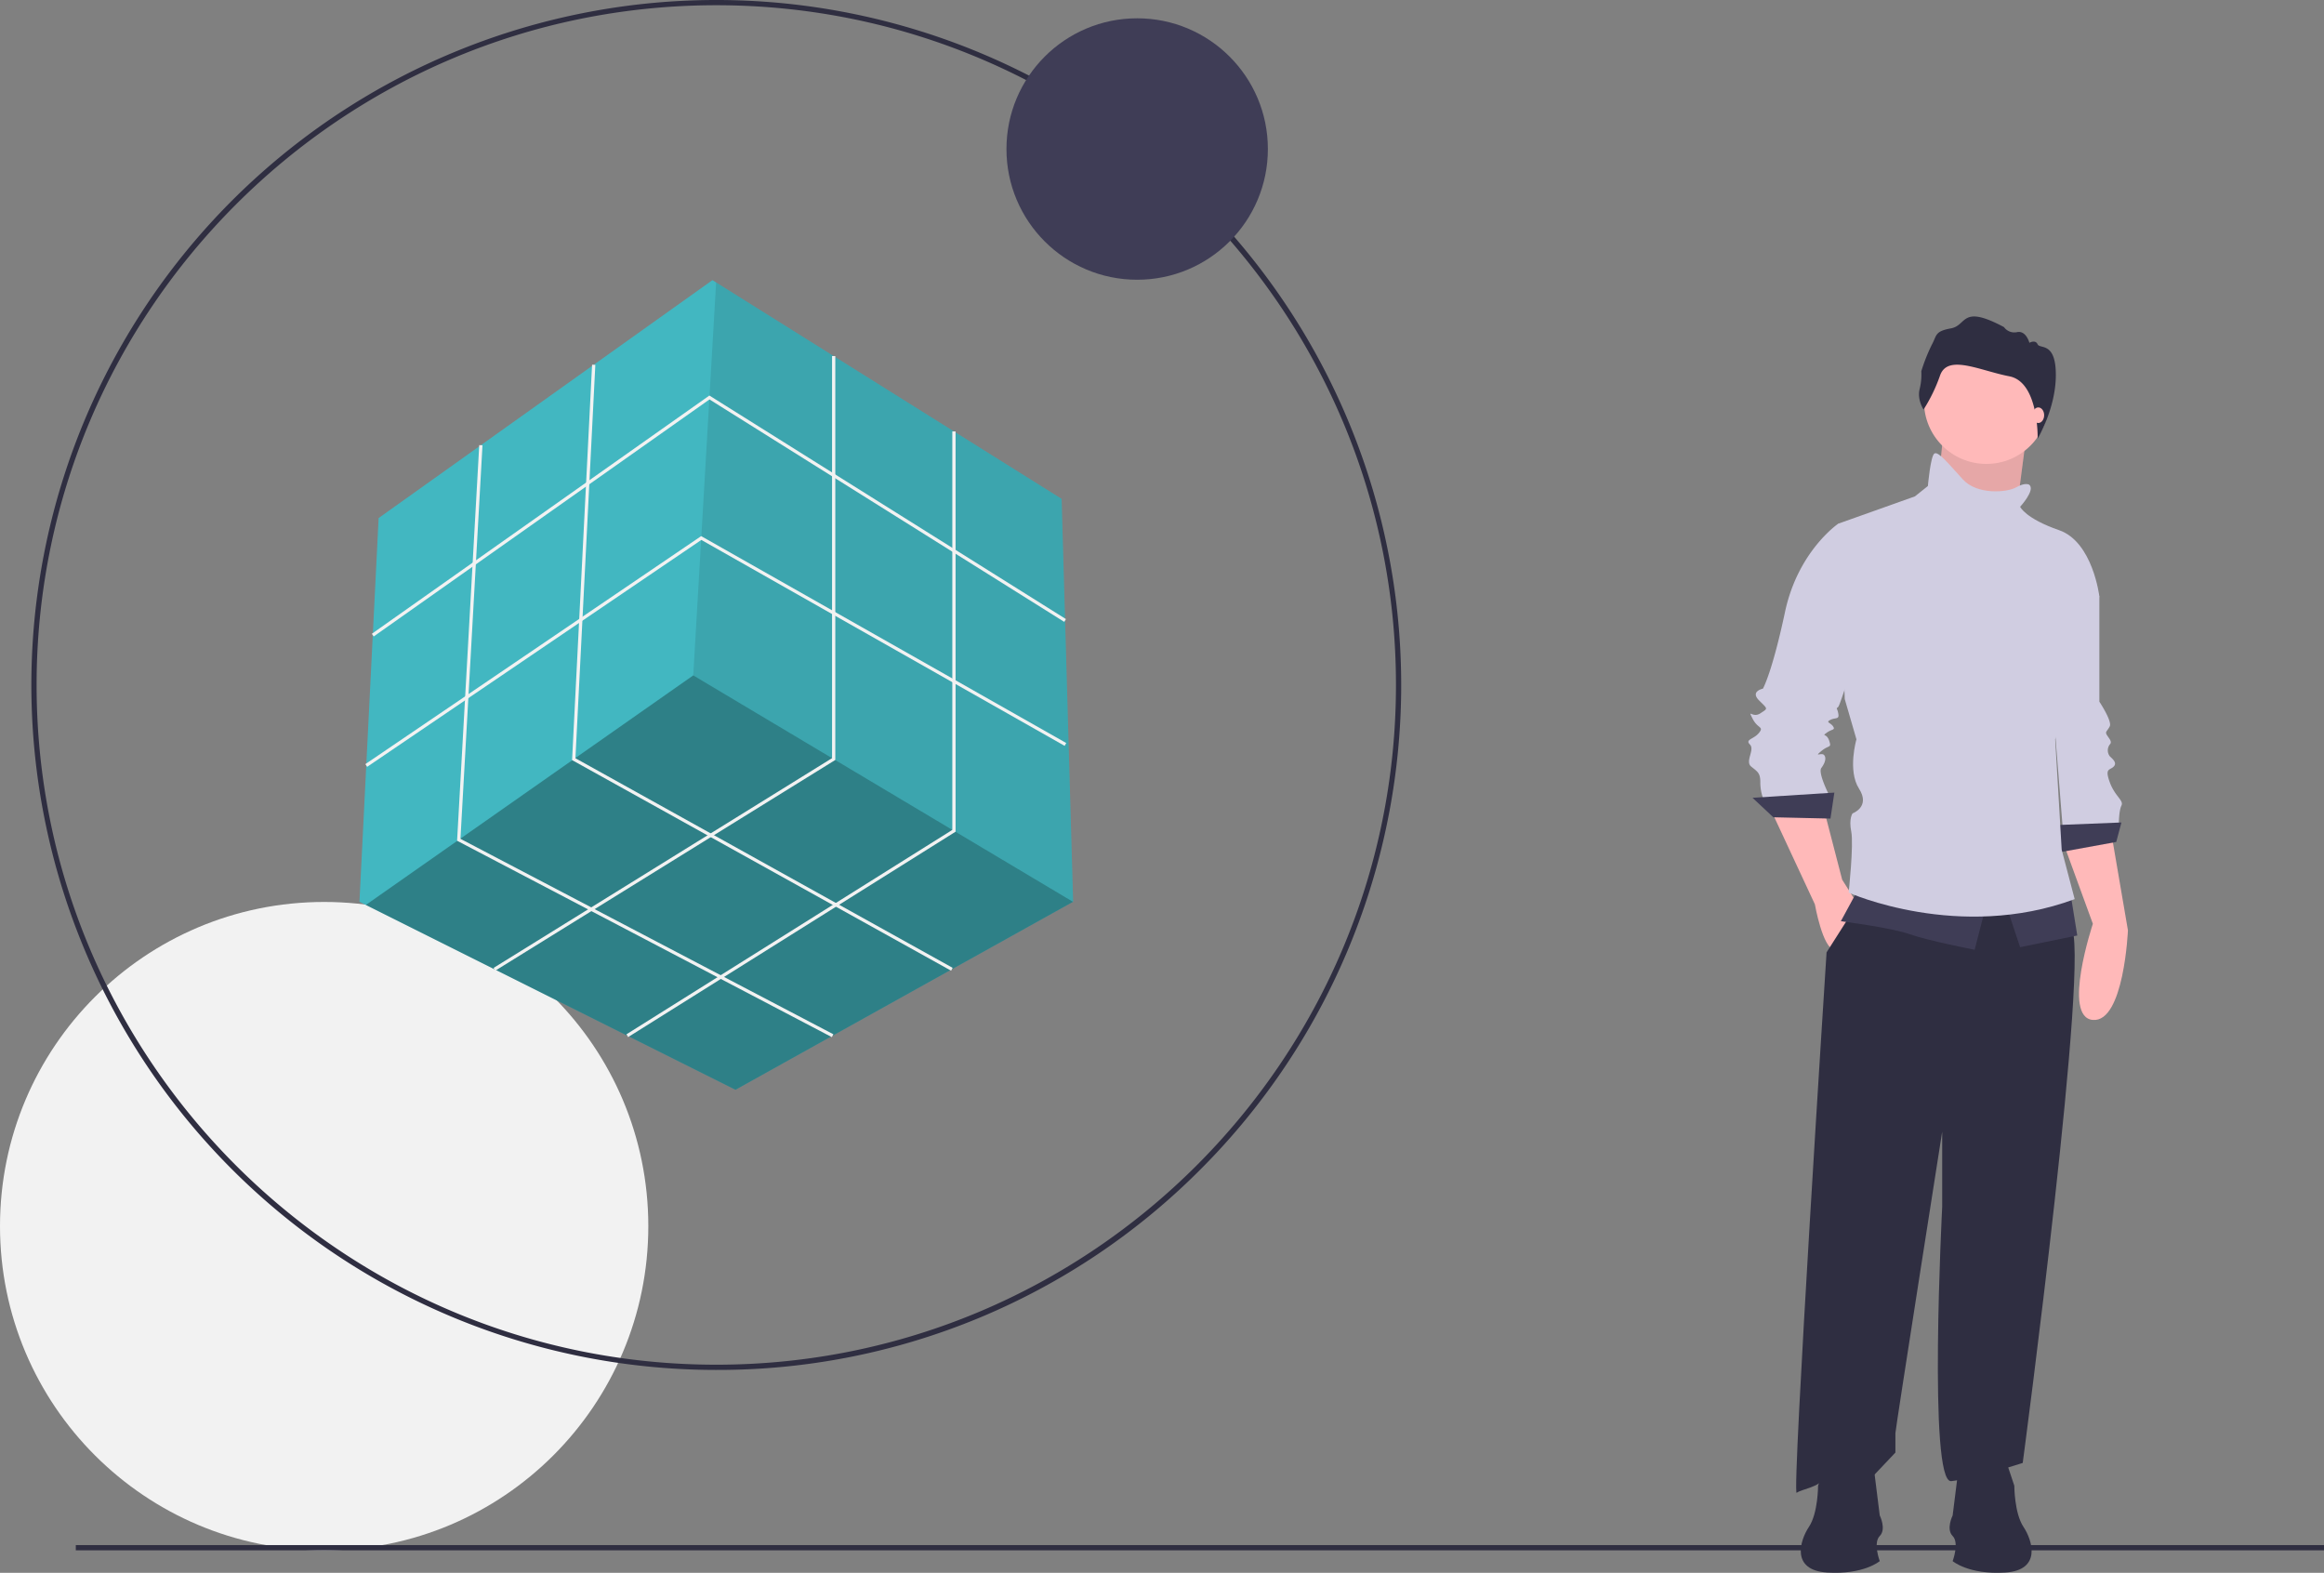 <svg data-name="Layer 1" xmlns="http://www.w3.org/2000/svg" width="996" height="674.005"><rect width="100%" height="100%" fill="#808080" stroke="none"/><circle cx="138.925" cy="525.449" r="138.925" fill="#f2f2f2"/><path d="M306.979 587.07a293.535 293.535 0 1 1 207.56-85.975 291.613 291.613 0 0 1-207.56 85.974Zm0-584.83c-160.62 0-291.294 130.674-291.294 291.294s130.674 291.294 291.294 291.294 291.293-130.674 291.293-291.294S467.598 2.241 306.98 2.241Z" fill="#2f2e41"/><path fill="#42b7c1" d="m459.908 386.443-.033.017-144.674 80.559-158.422-79.211-2.73-1.365 8.222-164.44L305.334 120.05l1.579.987 148.062 92.744 4.933 172.662z"/><path opacity=".3" d="m459.875 386.46-144.674 80.559-158.422-79.211 140.333-98.384 162.763 97.036z"/><path opacity=".1" d="m459.908 386.443-162.796-97.019 9.801-168.387 148.062 92.744 4.933 172.662z"/><path fill="#f2f2f2" d="m160.165 272.745-.804-1.138L304.021 169.5l152.813 95.809-.74 1.181-152.028-95.317-143.901 101.572z"/><path fill="#f2f2f2" d="m157.361 328.61-.782-1.152 143.926-97.715.377.214 156.081 88.46-.688 1.212-155.704-88.247-143.21 97.228z"/><path fill="#f2f2f2" d="m212.276 415.965-.734-1.184L356.595 324.9V152.594h1.393v173.082l-145.712 90.289z"/><path fill="#f2f2f2" d="m269.209 444.428-.74-1.18 139.669-87.603V184.879h1.393v171.537l-140.322 88.012z"/><path fill="#f2f2f2" d="M407.612 415.982 245.176 325.73l.023-.434 8.551-169.015 1.391.071-8.529 168.581 161.677 89.831-.677 1.218z"/><path fill="#f2f2f2" d="m356.507 444.455-160.612-84.167.025-.447 9.468-169.099 1.391.078-9.442 168.651 159.817 83.75-.647 1.234z"/><circle cx="487.357" cy="63.861" r="56.018" fill="#3f3d56"/><path fill="#2f2e41" d="M32.49 662.133H996v2.241H32.49z"/><path d="m884.137 360.814 12.805 35.074s-13.362 40.083 0 41.197 15.031-38.414 15.031-38.414l-7.237-42.31Z" fill="#ffb9b9"/><path d="m890.261 246.13 9.464 9.465v45.094s5.567 8.35 4.454 10.578-2.227 2.226-1.113 3.897 2.226 2.783 1.113 3.897a4.175 4.175 0 0 0 0 5.01c1.113 1.113 3.34 2.784 1.67 4.454s-3.897.556-1.67 6.68 6.124 7.794 5.01 10.021-1.113 7.794-1.113 7.794l-23.939 3.34-5.01-62.909Z" fill="#d0cde1"/><path fill="#3f3d56" d="m909.189 352.464-27.836 1.113 1.114 11.691 24.496-4.454 2.226-8.35z"/><path fill="#ffb9b9" d="m832.641 187.953-3.341 33.404 33.96 5.01 2.505-19.207 2.506-19.207h-35.63z"/><path opacity=".1" d="m832.641 187.953-3.341 33.404 33.96 5.01 2.505-19.207 2.506-19.207h-35.63z"/><path d="m758.875 346.897 18.929 40.64s3.34 18.928 8.35 19.485 10.022-19.485 10.022-19.485l-6.681-10.578-7.794-30.063Z" fill="#ffb9b9"/><path d="m798.402 383.64-15.588 24.496S767.783 641.4 770.01 639.73s9.464-2.227 12.248-6.68 20.041 0 20.041 0l10.021-10.578v-8.35c0-1.67 20.042-129.16 20.042-129.16v32.29s-6.124 118.581 3.897 117.468 30.62-7.794 30.62-7.794S896.385 405.352 887.477 397s-12.804-27.28-12.804-27.28Z" fill="#2f2e41"/><circle cx="851.291" cy="172.087" r="26.722" fill="#ffb9b9"/><path d="m791.722 226.645-3.897-2.227s-17.258 11.692-22.826 37.857-9.464 32.847-9.464 32.847-5.567 1.113-1.67 5.01 3.897 3.34.557 5.567-5.567-2.227-3.34 2.227 5.01 3.34 2.783 6.124-6.124 2.784-3.897 5.01-2.227 7.238.557 9.465 3.897 2.783 3.897 6.68a19.714 19.714 0 0 0 1.113 6.681h28.95s-5.568-10.578-3.897-12.804 2.226-4.454 1.113-5.568-4.454 1.114-1.113-1.67 4.453-1.113 3.34-4.454-3.34-1.67-1.114-3.34 3.897-1.113 2.784-2.783-3.34-1.67-1.113-2.784 3.897 0 3.34-2.784-1.114-1.67 0-2.783 12.804-38.97 12.804-40.084-8.907-36.187-8.907-36.187Z" fill="#d0cde1"/><path fill="#3f3d56" d="m786.155 339.659-35.074 2.227 8.908 8.351 24.496.557 1.67-11.135zM796.176 381.413l-7.238 13.361s21.712 2.784 29.506 5.567 27.836 6.681 27.836 6.681l5.01-19.485ZM859.641 387.537l6.124 18.372 24.496-5.011-2.784-17.258-27.836 3.897z"/><path d="M869.662 207.717s-1.67-1.114-5.567 1.113-16.701 3.34-22.825-3.34-10.578-12.248-12.248-11.134-2.784 13.918-2.784 13.918l-5.567 4.453-32.846 11.691 2.783 75.157 5.01 17.259s-3.896 13.361 1.114 21.155-2.783 10.578-2.783 10.578-1.67 2.227-.557 7.794-1.113 26.166-1.113 26.166 47.32 21.155 96.869 2.783l-5.568-21.155-2.783-47.321s2.783-7.794 2.227-11.135 16.701-50.104 16.701-50.104-2.783-23.382-17.258-28.393-16.702-10.02-16.702-10.02 6.681-7.238 3.897-9.465Z" fill="#d0cde1"/><path d="M824.383 175.51s-2.775-4.162-1.708-8.645a26.202 26.202 0 0 0 .747-7.791 77.116 77.116 0 0 1 4.483-11.314c2.241-4.055 1.174-5.763 8.218-7.044s4.163-10.46 22.734-.534a5.446 5.446 0 0 0 5.657 2.135c3.842-.747 5.23 4.59 5.23 4.59s2.56-1.495 3.521.64 7.81-1.281 7.81 13.127-7.794 27.28-7.794 27.28.571-24.238-12.13-26.692-26.362-9.606-29.67-.427a69.972 69.972 0 0 1-7.098 14.675Z" fill="#2f2e41"/><ellipse cx="873.559" cy="177.933" rx="2.505" ry="3.34" fill="#ffb9b9"/><path d="m859.363 624.953 3.916 11.746s0 11.746 3.915 17.619 7.83 18.598-7.83 19.577S836.85 669 836.85 669s2.937-7.83 0-10.767 0-8.81 0-8.81l2.937-23.491ZM783.093 624.953l-3.915 11.746s0 11.746-3.915 17.619-7.83 18.598 7.83 19.577S805.606 669 805.606 669s-2.936-7.83 0-10.767 0-8.81 0-8.81l-2.936-23.491Z" fill="#2f2e41"/></svg>